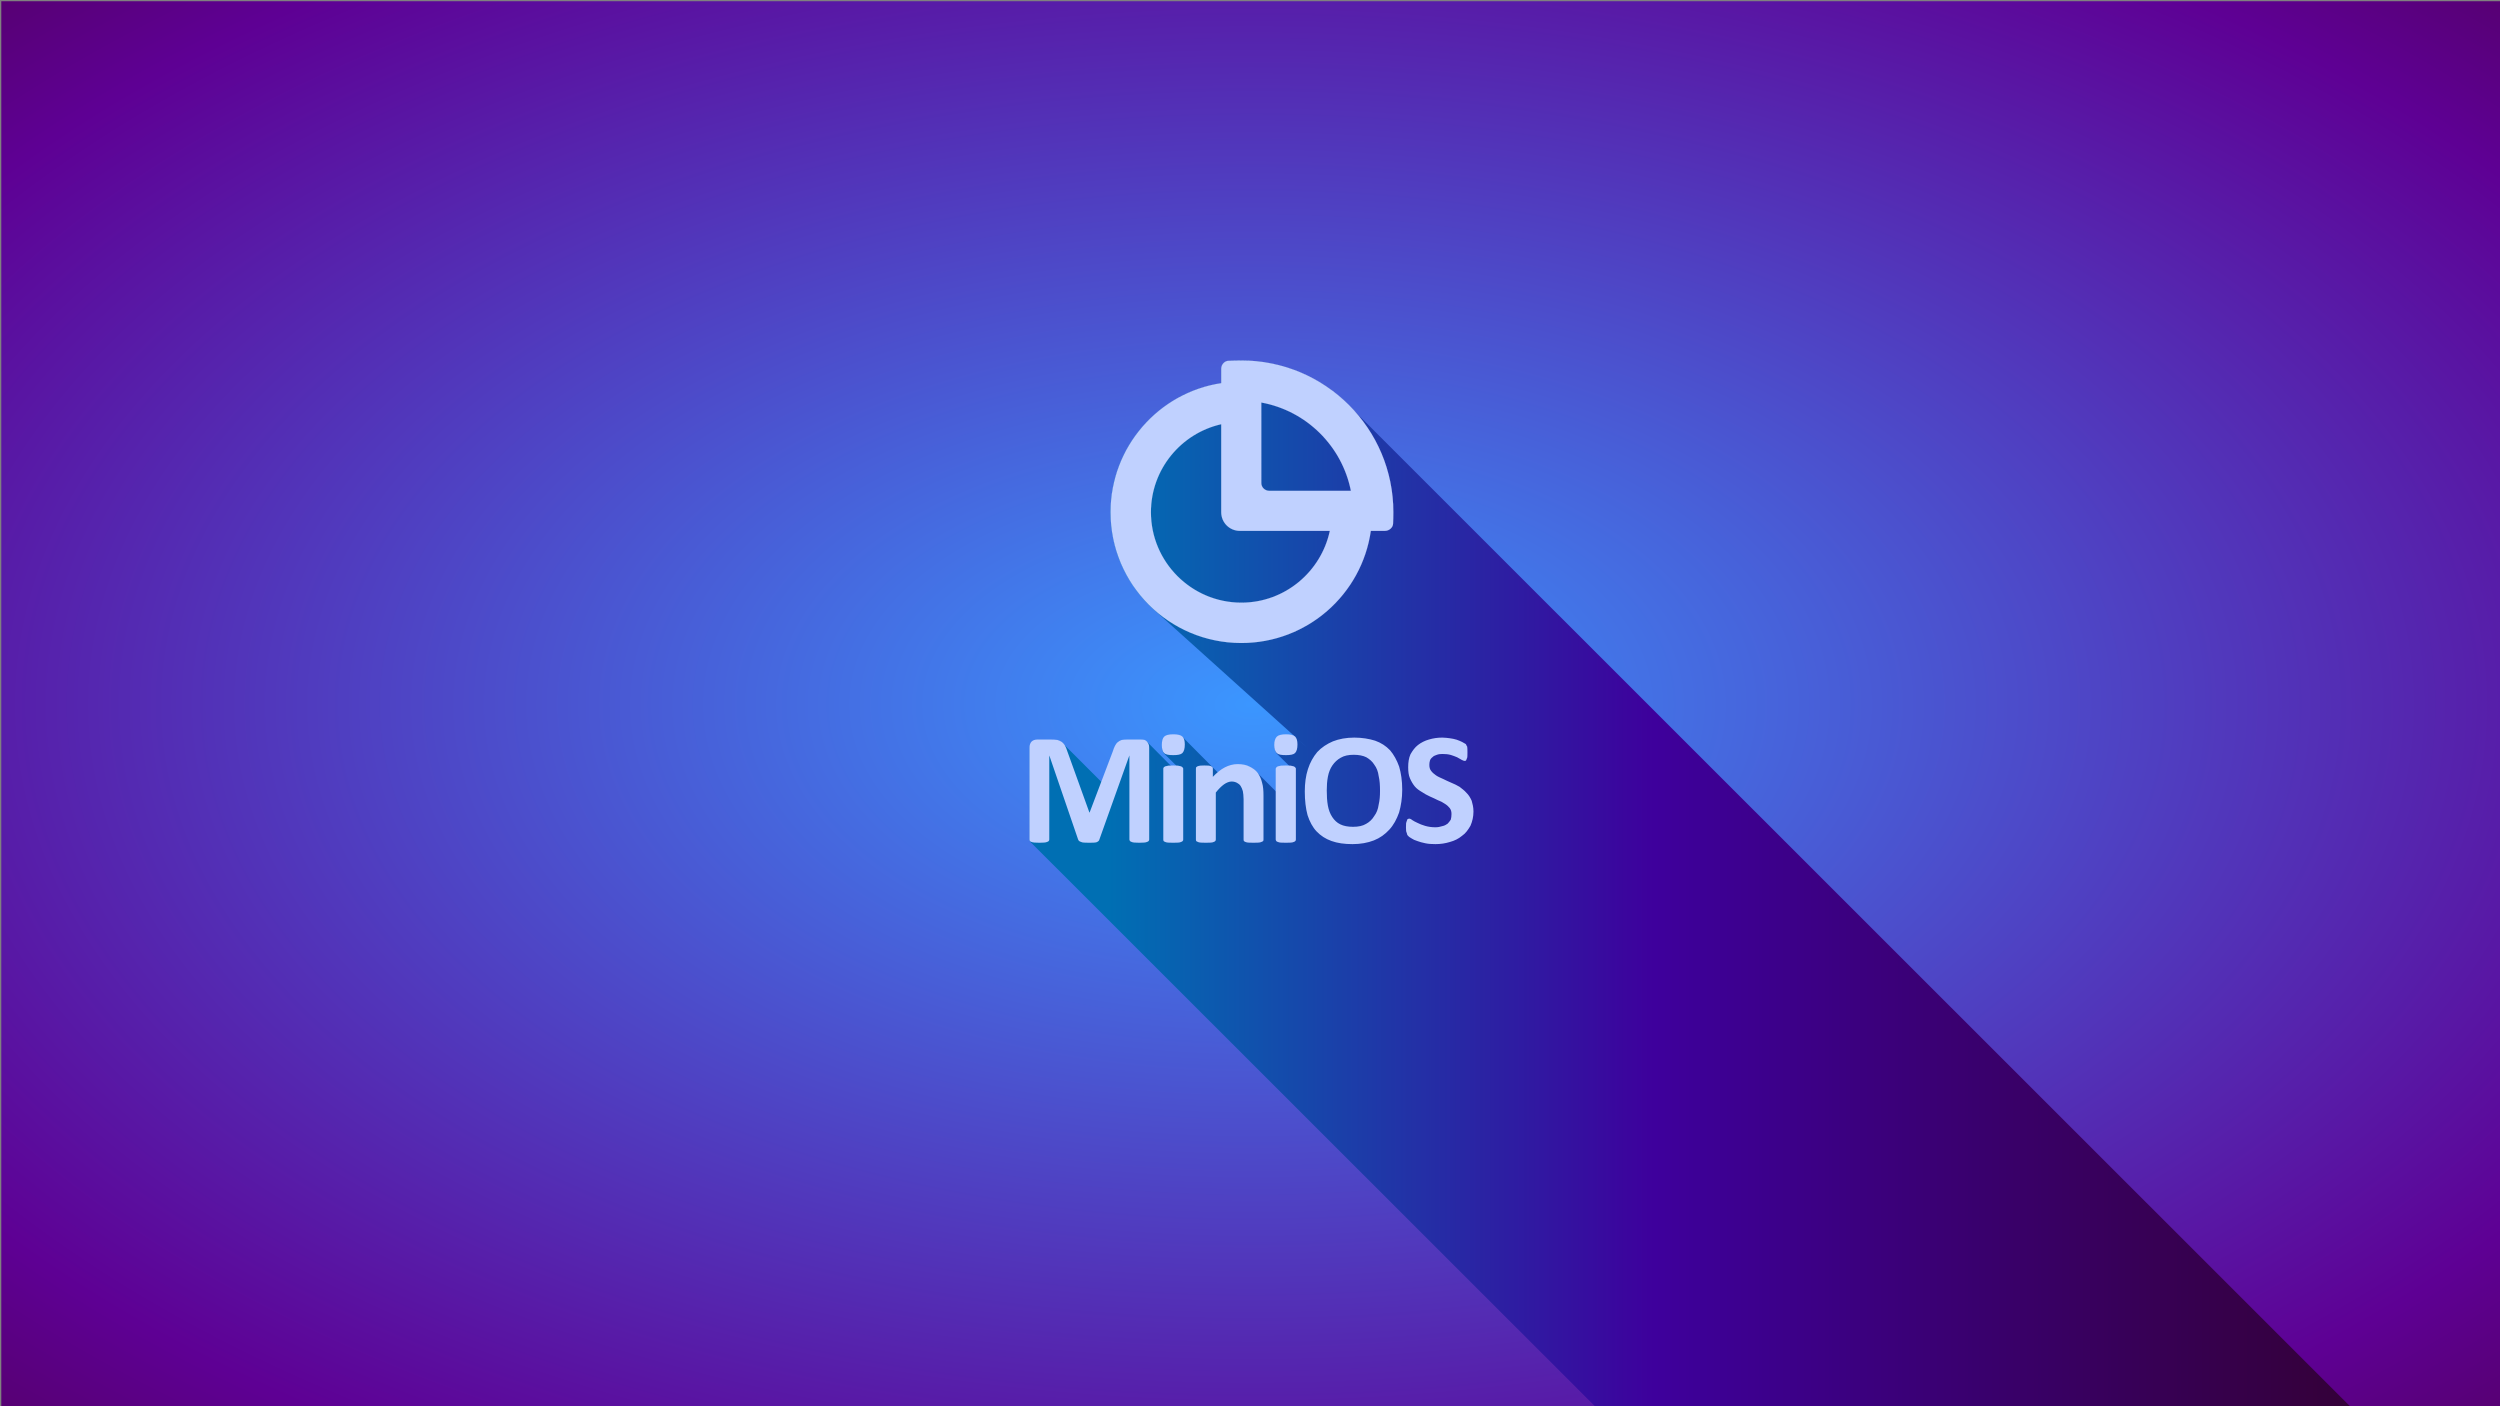 <?xml version="1.0" encoding="utf-8"?>
<!-- Generator: Adobe Illustrator 16.0.0, SVG Export Plug-In . SVG Version: 6.00 Build 0)  -->
<!DOCTYPE svg PUBLIC "-//W3C//DTD SVG 1.1//EN" "http://www.w3.org/Graphics/SVG/1.1/DTD/svg11.dtd">
<svg version="1.1" id="Layer_2" xmlns="http://www.w3.org/2000/svg" xmlns:xlink="http://www.w3.org/1999/xlink" x="0px" y="0px"
	 width="1920px" height="1080px" viewBox="0 0 1920 1080" enable-background="new 0 0 1920 1080" xml:space="preserve">
<rect x="0" y="0" width="1920" height="1080" fill="#808080" stroke="none"/>
<g id="Layer_1">
	
		<radialGradient id="SVGID_1_" cx="570.295" cy="219.688" r="677.366" gradientTransform="matrix(2.834 0 0 1.595 -655.418 190.66)" gradientUnits="userSpaceOnUse">
		<stop  offset="0" style="stop-color:#3B96FF"/>
		<stop  offset="0.626" style="stop-color:#5E0094"/>
		<stop  offset="1" style="stop-color:#3E0000"/>
	</radialGradient>
	<rect x="1" y="0.952" fill="url(#SVGID_1_)" width="1920" height="1080"/>
	
		<linearGradient id="SVGID_2_" gradientUnits="userSpaceOnUse" x1="531.536" y1="254.856" x2="868.286" y2="254.856" gradientTransform="matrix(2.835 0 0 2.835 -655.561 -43.492)">
		<stop  offset="0" style="stop-color:#006FB3"/>
		<stop  offset="0.439" style="stop-color:#3E009C"/>
		<stop  offset="1" style="stop-color:#340038"/>
	</linearGradient>
	<path fill="url(#SVGID_2_)" d="M1805.692,1080.904l-765.969-765.709l-3.955-4.059l-3.965-3.926l-4.369-3.606l-4.293-3.473
		l-4.598-3.327l-4.707-2.99l-4.996-2.841l-4.906-2.496l-5.188-2.332l-5.271-2.165l-5.545-1.803l-5.438-1.628l-5.701-1.255
		l-5.766-1.072l-5.828-0.687l-5.884-0.496l-5.94-0.101l-0.634,0.001l-0.69,0.003l-0.761,0.007l-0.635,0.008l-0.627,0.011
		l-0.623,0.012l-0.621,0.015l-0.615,0.016l-0.612,0.021l-0.604,0.021l-0.603,0.023l-0.595,0.026l-0.588,0.027l-0.582,0.029
		l-0.571,0.201l-0.566,0.049l-1.071,0.074l-1.041,0.224l-0.804,0.552l-0.929,0.675l-0.65,0.963l-0.543,1.052l-0.238,1.126
		l-0.26,1.182v11.1l-4.345,0.721l-4.489,1.046l-4.246,1.173l-4.384,1.299l-4.137,1.611l-4.075,1.731l-4.015,1.846l-3.793,2.146
		l-3.84,2.247l-3.615,2.381l-3.537,2.473l-3.456,2.758l-3.378,2.707l-3.29,3.098l-3.012,3.044l-2.922,3.302l-2.823,3.23
		l-2.539,3.483l-2.625,3.73l-2.332,3.661l-2.033,3.878l-2.113,3.799l-1.809,4.034l-1.693,4.096l-1.38,4.157l-1.449,4.4l-1.132,4.264
		l-0.813,4.505l-0.68,4.553l-0.544,4.591l-0.404,4.635l-0.071,4.671l0.087,5.001l0.45,5.138l0.618,5.093l0.975,4.849l1.118,4.979
		l1.308,4.727l1.447,4.658l1.965,4.589l1.924,4.342l2.252,4.414l2.388,4.16l2.705,4.071l2.645,3.979l3.145,3.864l3.077,3.609
		l3.375,3.487l3.486,3.359c162.266,145.896,108.979,98.236,109.207,98.29l-0.422-0.043l-0.183-0.322l-0.387-0.125l-0.404-0.115
		l-0.233-0.295l-0.443-0.098l-0.455-0.088l-0.285-0.077l-0.493-0.241l-0.511-0.078l-0.526-0.053l-0.543-0.037l-0.367-0.033
		l-0.771-0.023l-0.422-0.015l-0.787-0.005l-0.621,0.005l-0.6,0.015l-0.586,0.023l-0.566,0.033l-0.553,0.043l-0.529,0.049
		l-0.321,0.234l-0.498,0.091l-0.478,0.081l-0.457,0.09l-0.256,0.101l-0.426,0.296l-0.219,0.12l-0.387,0.125l-0.181,0.327
		l-0.354,0.144l-0.313,0.525l-0.432,0.581l-0.406,0.646l-0.178,0.703l-0.183,0.951l-0.244,0.825l-0.061,1.071l-0.021,1.133
		l0.021,1.099l0.055,1.045l0.105,0.79l0.314,0.929l0.17,0.682l0.401,0.624l0.248,0.564l0.476,0.512l9.737,9.548l-0.297-0.013
		l-0.305-0.017l-0.511-0.015l-0.528-0.008l-0.545-0.006l-0.563-0.006l-0.559,0.006l-0.543,0.006l-0.517,0.008l-0.336,0.015
		l-0.498,0.017l-0.479,0.032l-0.461,0.209l-0.256,0.025l-0.427,0.033l-0.264,0.038l-0.369,0.038l-0.205,0.04l-0.379,0.047
		l-0.252,0.046l-0.287,0.053l-0.152,0.055l-0.336,0.245l-0.133,0.062l-0.123,0.061l-0.303,0.064l-0.1,0.07l-0.086,0.238l-0.076,0.1
		l-0.064,0.076l-0.244,0.079l-0.055,0.081l-0.045,0.089l-0.035,0.276l-0.026,0.094l-0.019,0.092l-0.016,0.094l-0.002,0.291v16.869
		l-15.119-15.117l-0.662-0.652l-0.883-0.816l-0.725-0.596l-0.753-0.563l-0.976-0.348l-1.006-0.509l-0.325-0.345l-0.524-0.139
		l-0.533-0.128l-0.543-0.313l-0.553-0.11l-0.561-0.103l-0.571-0.283l-0.581-0.081l-0.587-0.072l-0.599-0.06l-0.607-0.055
		l-0.615-0.044l-0.627-0.032l-0.634-0.022l-0.646-0.017l-0.842-0.006l-0.615,0.008l-0.613,0.021l-0.611,0.033l-0.607,0.045
		l-0.608,0.059l-0.604,0.068l-0.604,0.084l-0.6,0.271l-0.599,0.122l-0.597,0.121l-0.593,0.328l-0.592,0.146l-0.589,0.157
		l-0.589,0.366l-0.584,0.183l-0.584,0.393l-0.597,0.21l-0.569,0.415l-0.603,0.252l-0.561,0.423l-0.603,0.453l-0.558,0.443
		l-0.589,0.304l-0.566,0.492l-0.576,0.502l-0.256,0.055l-27.093-27.285l-0.354-0.141l-0.181-0.322l-0.389-0.125l-0.216-0.115
		l-0.422-0.295l-0.441-0.098l-0.268-0.088l-0.476-0.077l-0.493-0.241l-0.51-0.078l-0.526-0.053l-0.354-0.037l-0.563-0.033
		l-0.579-0.023l-0.607-0.015l-0.6-0.005l-0.812,0.005l-0.602,0.015l-0.585,0.023l-0.566,0.033l-0.55,0.043l-0.34,0.049l-0.514,0.234
		l-0.497,0.091l-0.479,0.081l-0.311,0.09l-0.401,0.101l-0.427,0.296l-0.215,0.12l-0.391,0.125l-0.181,0.327l-0.355,0.144
		l-0.306,0.525l-0.437,0.581l-0.406,0.646l-0.178,0.703l-0.157,0.951l-0.271,0.825l-0.059,1.071l-0.021,1.133l0.02,1.099
		l0.058,1.045l0.249,0.79l0.172,0.929l0.171,0.682l0.399,0.624l0.251,0.564l0.472,0.512l9.738,9.548l-0.104-0.013l-0.497-0.017
		l-0.513-0.015l-0.529-0.008l-0.544-0.006l-0.561-0.006l-0.563,0.006l-0.539,0.006l-0.52,0.008l-18.433-18.561l-0.313-0.125
		l-0.15-0.119l-0.349-0.301l-0.174-0.104l-0.363-0.088l-0.191-0.082l-0.197-0.078l-0.394-0.255l-0.403-0.062l-0.224-0.052
		l-0.423-0.041l-0.241-0.032l-0.445-0.021l-0.454-0.014l-0.271-0.003h-10.901l-0.563,0.003l-0.555,0.014l-0.54,0.021l-0.532,0.034
		l-0.331,0.041l-0.504,0.056l-0.5,0.063l-0.484,0.266l-0.468,0.086l-0.272,0.098l-0.453,0.111l-0.444,0.315l-0.245,0.138
		l-0.426,0.153l-0.227,0.353l-0.404,0.176l-0.206,0.385l-0.392,0.203l-0.341,0.41l-0.232,0.232l-0.182,0.438l-0.368,0.45
		l-0.171,0.271l-0.355,0.481l-0.157,0.497l-0.156,0.513l-0.337,0.53l-0.146,0.545l-0.337,0.563l-0.141,0.449l-0.136,0.726
		l-0.324,0.612l-8.671,22.917l-29.678-29.676l-0.229-0.198l-0.429-0.379l-0.309-0.171l-0.398-0.353l-0.467-0.146l-0.479-0.133
		l-0.32-0.313l-0.482-0.106l-0.514-0.097l-0.525-0.086l-0.536-0.265l-0.554-0.063l-0.571-0.056l-0.589-0.041l-0.605-0.035
		l-0.622-0.021l-0.64-0.014l-0.655-0.003H797.02l-0.833,0.017l-0.618,0.049l-0.604,0.087l-0.57,0.312l-0.548,0.154l-0.338,0.189
		l-0.502,0.416l-0.479,0.453l-0.444,0.293l-0.232,0.516l-0.381,0.543l-0.155,0.576l-0.122,0.605l-0.269,0.64l-0.06,0.839
		l-0.016,0.719v70.367l0.002,0.101l0.011,0.287l0.018,0.099l0.023,0.093l0.203,0.092l0.054,0.096l0.049,0.272l0.055,0.087
		l0.063,0.077l0.075,0.075l434.431,434.24"/>
	<g>
		<path fill="#C0D1FF" d="M937.923,294.278c-47.991,7.254-84.974,48.941-84.974,99.085c0,55.559,44.884,100.439,100.438,100.439
			c50.599,0,92.454-37.371,99.386-86.112h10.856c3.332,0,6.252-2.731,6.228-5.578c0.141-2.486,0.223-5.514,0.223-8.75
			c0-64.27-52.25-116.501-116.692-116.501c-3.512,0-7.001,0.107-9.929,0.285c-2.806-0.029-5.536,2.701-5.536,6.017L937.923,294.278
			L937.923,294.278z M974.742,376.953c-3.332,0-6.063-2.729-6.063-5.875l-0.012-61.971c34.686,6.304,62.033,33.45,68.836,67.846
			H974.742z M937.923,393.363c0,7.95,6.378,14.328,14.328,14.328h69.085c-6.695,31.459-34.606,55.174-67.948,55.174
			c-38.333,0-69.499-31.168-69.499-69.502c0-32.972,23.145-60.612,54.034-67.594V393.363L937.923,393.363z M937.923,393.363V325.77
			V393.363z M937.923,294.278v-11.114V294.278z M937.923,393.363V325.77V393.363z M937.923,294.278v-11.114V294.278z"/>
		<path id="_1" fill="none" stroke="#FEFEFE" stroke-width="0.076" stroke-miterlimit="22.926" d="M937.923,294.278
			c-47.991,7.254-84.974,48.941-84.974,99.085c0,55.559,44.884,100.439,100.438,100.439c50.599,0,92.454-37.371,99.386-86.112
			h10.856c3.332,0,6.252-2.731,6.228-5.578c0.141-2.486,0.223-5.514,0.223-8.75c0-64.27-52.25-116.501-116.692-116.501
			c-3.512,0-7.001,0.107-9.929,0.285c-2.806-0.029-5.536,2.701-5.536,6.017 M974.742,376.953c-3.332,0-6.063-2.729-6.063-5.875
			l-0.012-61.971c34.686,6.304,62.037,33.45,68.836,67.846H974.742z M937.923,393.363c0,7.95,6.378,14.328,14.328,14.328h69.085
			c-6.695,31.459-34.606,55.174-67.948,55.174c-38.333,0-69.499-31.168-69.499-69.502c0-32.972,23.145-60.612,54.034-67.594
			 M937.923,393.363V325.77 M937.923,294.278v-11.114 M937.923,393.363V325.77 M937.923,294.278v-11.114"/>
	</g>
	<path fill="#C0D1FF" d="M882.585,644.741c0,0.302-0.068,0.711-0.415,1.125c-0.153,0.21-0.625,0.586-1.208,0.723
		c-0.582,0.295-1.305,0.431-2.345,0.513c-0.851,0.085-2.258,0.125-3.649,0.125c-1.566,0-2.771-0.041-3.619-0.125
		c-1.041-0.082-1.791-0.218-2.334-0.513c-0.588-0.137-1.039-0.513-1.211-0.723c-0.34-0.414-0.423-0.823-0.423-1.125v-64.37h-0.088
		l-22.952,64.332c-0.111,0.541-0.279,0.834-0.721,1.262c-0.444,0.43-0.957,0.612-1.578,0.919c-0.612,0.149-1.349,0.245-2.373,0.288
		c-0.851,0.043-2.032,0.055-3.525,0.055c-1.318,0-2.484-0.027-3.521-0.098c-1.041-0.068-1.777-0.18-2.387-0.523
		c-0.61-0.152-1.139-0.528-1.581-0.738c-0.237-0.414-0.595-0.863-0.679-1.163l-22.043-64.332h-0.084v64.37
		c0,0.302-0.068,0.711-0.412,1.125c-0.154,0.21-0.625,0.586-1.223,0.723c-0.609,0.295-1.332,0.431-2.357,0.513
		c-1.026,0.085-2.231,0.126-3.621,0.126c-1.566,0-2.773-0.041-3.644-0.126c-1.019-0.082-1.932-0.218-2.51-0.513
		c-0.586-0.137-0.867-0.513-1.211-0.723c-0.155-0.414-0.225-0.823-0.225-1.125v-70.367c0-2.162,0.556-3.794,1.677-4.921
		c1.066-0.935,2.486-1.484,4.304-1.484h10.486c1.833,0,3.496,0.099,4.963,0.308c1.293,0.398,2.458,0.928,3.494,1.593
		c0.836,0.665,1.778,1.677,2.403,2.843s1.207,2.512,1.72,4.229l16.965,47.063h0.169l17.752-46.804
		c0.539-1.738,1.123-3.254,1.734-4.435c0.625-1.168,1.305-2.188,2.248-2.871c0.749-0.68,1.803-1.222,2.938-1.62
		c1.151-0.209,2.432-0.308,4.008-0.308h10.713c1.122,0,2.134,0.099,2.855,0.291c0.724,0.375,1.553,0.842,1.889,1.406
		c0.54,0.563,0.985,1.199,1.165,1.923c0.373,0.722,0.457,1.72,0.457,2.785L882.585,644.741L882.585,644.741z M908.703,644.828
		c0,0.455-0.083,0.693-0.442,1.094c-0.152,0.213-0.626,0.571-1.222,0.71c-0.581,0.317-1.305,0.428-2.332,0.497
		c-0.849,0.069-2.26,0.098-3.647,0.098c-1.582,0-2.802-0.027-3.842-0.098c-0.834-0.068-1.749-0.18-2.33-0.497
		c-0.597-0.139-0.897-0.497-1.222-0.71c-0.167-0.398-0.251-0.639-0.251-1.094v-54.457c0-0.266,0.083-0.695,0.251-0.902
		c0.324-0.403,0.625-0.584,1.222-0.918c0.581-0.15,1.496-0.262,2.33-0.539c1.04-0.083,2.26-0.127,3.842-0.127
		c1.388,0,2.8,0.044,3.647,0.127c1.027,0.277,1.75,0.389,2.332,0.539c0.596,0.334,1.067,0.514,1.222,0.918
		c0.359,0.207,0.442,0.638,0.442,0.902V644.828z M909.923,571.756c0,3.23-0.609,5.246-1.844,6.594
		c-1.236,1.186-3.566,1.597-7.021,1.597c-3.467,0-5.813-0.398-6.991-1.547c-1.193-1.152-1.79-3.302-1.79-6.241
		c0-3.04,0.61-5.243,1.831-6.438c1.207-1.18,3.553-1.776,7.034-1.776c3.439,0,5.771,0.584,6.978,1.748
		C909.327,566.844,909.923,568.801,909.923,571.756L909.923,571.756z M970.356,644.828c0,0.455-0.084,0.693-0.252,1.094
		c-0.346,0.213-0.813,0.571-1.377,0.71c-0.592,0.317-1.311,0.428-2.364,0.497c-0.863,0.069-2.072,0.098-3.623,0.098
		c-1.593,0-2.814-0.027-3.867-0.098c-0.861-0.068-1.773-0.18-2.356-0.497c-0.557-0.139-0.851-0.497-1.195-0.71
		c-0.166-0.398-0.25-0.639-0.25-1.094v-30.975c0-2.734-0.318-4.897-0.583-6.286c-0.442-1.594-1.011-2.842-1.693-3.938
		c-0.72-1.106-1.705-1.854-2.856-2.457c-1.166-0.578-2.441-0.965-4.051-0.965c-1.886,0-3.967,0.857-5.882,2.203
		c-2.094,1.525-4.063,3.496-6.271,6.269v36.149c0,0.455-0.082,0.693-0.441,1.094c-0.153,0.213-0.625,0.571-1.221,0.71
		c-0.583,0.317-1.306,0.428-2.331,0.497c-0.847,0.069-2.259,0.098-3.648,0.098c-1.58,0-2.802-0.027-3.669-0.098
		c-1.006-0.068-1.919-0.18-2.354-0.497c-0.743-0.139-1.023-0.497-1.369-0.71c-0.168-0.398-0.25-0.639-0.25-1.094v-54.54
		c0-0.269,0.068-0.694,0.208-1.099c0.316-0.207,0.569-0.382,1.109-0.705c0.555-0.127,1.193-0.431,2.116-0.502
		c0.77-0.067,1.864-0.099,3.085-0.099c1.263,0,2.359,0.03,3.313,0.099c0.764,0.071,1.401,0.375,1.916,0.502
		c0.5,0.323,0.721,0.498,1.054,0.705c0.14,0.403,0.209,0.83,0.209,1.099v6.325c2.969-3.138,6.171-5.717,9.223-7.276
		c3.041-1.577,6.369-2.504,9.779-2.504c3.636,0,6.88,0.601,9.351,1.997c2.471,1.189,4.605,2.692,6.205,4.868
		c1.47,2.163,2.605,4.58,3.258,7.42c0.845,2.845,1.08,6.063,1.08,10.042v33.668H970.356z M995.228,644.828
		c0,0.455-0.084,0.693-0.443,1.094c-0.152,0.213-0.625,0.571-1.223,0.71c-0.582,0.317-1.306,0.428-2.33,0.497
		c-1.041,0.069-2.259,0.098-3.65,0.098c-1.578,0-2.803-0.027-3.838-0.098c-0.838-0.068-1.75-0.18-2.334-0.497
		c-0.596-0.139-1.049-0.497-1.217-0.71c-0.168-0.398-0.443-0.639-0.443-1.094v-54.457c0-0.266,0.275-0.695,0.443-0.902
		c0.168-0.403,0.621-0.584,1.217-0.918c0.584-0.15,1.496-0.262,2.334-0.539c1.035-0.083,2.26-0.127,3.838-0.127
		c1.393,0,2.609,0.044,3.65,0.127c1.024,0.277,1.748,0.389,2.33,0.539c0.598,0.334,1.069,0.514,1.223,0.918
		c0.359,0.207,0.443,0.638,0.443,0.902V644.828z M996.447,571.756c0,3.23-0.609,5.246-1.849,6.594
		c-1.233,1.186-3.563,1.597-7.02,1.597c-3.467,0-5.811-0.398-6.992-1.547c-1.189-1.152-1.98-3.302-1.98-6.241
		c0-3.04,0.804-5.243,2.025-6.438c1.207-1.18,3.551-1.776,7.031-1.776c3.441,0,5.771,0.584,6.977,1.748
		C995.848,566.844,996.447,568.801,996.447,571.756L996.447,571.756z M1076.91,606.476c0,6.492-0.926,12.334-2.404,17.519
		c-1.854,5.188-4.242,9.667-7.553,13.218c-3.295,3.567-7.113,6.368-11.818,8.213c-4.717,1.847-10.309,2.857-16.401,2.857
		c-6.154,0-11.539-0.739-16.127-2.388c-4.607-1.648-8.31-4.05-11.517-7.419c-2.994-3.165-5.297-7.508-6.891-12.443
		c-1.404-5.134-2.119-11.275-2.119-18.24c0-6.188,0.744-11.961,2.41-17.104c1.664-5.146,4.049-9.399,7.17-13.135
		c3.303-3.551,7.311-6.162,12.012-8.197c4.715-1.859,10.221-2.884,16.439-2.884c5.942,0,11.37,0.912,15.975,2.358
		c4.594,1.633,8.313,4.036,11.514,7.407c2.834,3.353,5.15,7.476,6.964,12.55C1075.994,593.711,1076.91,599.594,1076.91,606.476z
		 M1059.85,607.386c0-4.297-0.223-7.971-1.036-11.398c-0.438-3.429-1.558-6.338-3.371-8.724c-1.431-2.387-3.584-4.219-6.105-5.688
		c-2.514-1.264-5.84-1.898-9.678-1.898c-4.096,0-7.328,0.693-9.978,2.258c-2.541,1.373-4.745,3.48-6.411,5.911
		c-1.662,2.425-2.813,5.325-3.451,8.694c-0.642,3.387-0.863,6.881-0.863,10.516c0,4.229,0.223,8.17,0.848,11.625
		c0.625,3.45,1.748,6.378,3.357,8.792c1.604,2.405,3.59,4.412,6.27,5.658c2.513,1.236,5.854,1.861,9.693,1.861
		c4.063,0,7.438-0.68,10.002-2.244c2.541-1.362,4.744-3.442,6.217-5.926c1.855-2.456,3.006-5.386,3.455-8.781
		C1059.627,614.645,1059.85,611.093,1059.85,607.386z M1131.627,623.23c0,4.134-0.896,7.71-2.316,10.973
		c-1.809,3.051-3.592,5.754-6.514,7.739c-2.557,2.164-5.768,3.772-9.297,4.702c-3.521,1.097-7.213,1.637-11.068,1.637
		c-2.983,0-5.436-0.154-7.78-0.653c-2.334-0.499-4.48-1.051-6.064-1.677c-1.965-0.608-3.359-1.248-4.547-2.072
		c-1.197-0.702-2.154-1.311-2.512-1.851c-0.732-0.56-0.986-1.266-1.138-2.316c-0.543-0.862-0.608-2.387-0.608-4.222
		c0-1.233,0.029-2.315,0.086-3.251c0.061-0.785,0.522-1.436,0.646-1.991c0.125-0.54,0.291-0.982,0.486-1.136
		c0.598-0.153,0.832-0.414,1.109-0.414c0.766,0,1.688,0.414,2.387,1.066c1.08,0.636,2.358,1.522,4.215,2.258
		c1.478,0.747,3.553,1.622,5.838,2.262c2.277,0.654,4.801,1.071,7.947,1.071c1.697,0,3.639-0.35,5.057-0.849
		c1.814-0.323,3.074-1.134,4.187-1.898c0.744-0.768,1.651-1.849,2.43-3.068c0.377-1.236,0.566-2.733,0.566-4.339
		c0-1.774-0.314-3.194-1.361-4.618c-1.035-1.252-2.27-2.389-3.717-3.253c-1.432-1.049-3.396-2.063-5.506-2.838
		c-1.709-0.973-3.854-1.777-6.045-2.818c-2.189-1.037-4.345-2.161-6.049-3.381c-2.109-1.209-4.076-2.584-5.507-4.318
		c-1.446-1.729-2.682-3.866-3.721-6.227c-1.035-2.344-1.356-5.199-1.356-8.559c0-3.676,0.473-7.062,1.786-9.943
		c1.658-2.873,3.361-5.23,5.72-7.075c2.371-1.847,5.391-3.37,8.33-4.189c3.311-1.013,6.762-1.51,10.336-1.51
		c2.012,0,4.037,0.29,5.676,0.483c2.027,0.215,3.578,0.639,5.434,1.15c1.478,0.528,2.822,1.084,4.06,1.679
		c1.219,0.608,2.161,1.14,2.823,1.606c0.269,0.269,0.447,0.694,0.545,0.879c0.099,0.385,0.181,0.635,0.625,1.147
		c0.08,0.5,0.119,1.082,0.146,1.765c0.033,0.856,0.043,1.637,0.043,2.731c0,1.162-0.01,2.197-0.053,2.953
		c-0.045,0.738-0.115,1.377-0.597,2.104c-0.094,0.368-0.233,0.824-0.403,0.979c-0.179,0.357-0.804,0.441-1.107,0.441
		c-0.297,0-1.151-0.197-2.19-0.767c-1.039-0.565-2.234-1.348-3.566-2.02c-1.348-0.641-3.217-1.234-4.854-1.793
		c-2.026-0.566-4.157-0.746-6.434-0.746c-1.557,0-2.961,0.139-4.268,0.621c-1.591,0.47-2.689,1.069-3.287,1.764
		c-0.968,0.694-1.795,1.678-2.074,2.771c-0.293,1.078-0.43,2.042-0.43,3.211c0,1.745,0.315,3.341,1.342,4.574
		c1.024,1.414,2.276,2.4,3.735,3.452c1.464,1.04,3.451,1.859,5.589,2.829c1.737,0.951,3.896,1.791,6.088,2.814
		c2.192,0.85,4.356,1.975,6.477,3.192c1.754,1.412,3.729,2.787,5.193,4.521c1.822,1.734,3.076,3.846,4.108,6.199
		C1130.922,617.348,1131.627,619.96,1131.627,623.23L1131.627,623.23z"/>
</g>
</svg>
